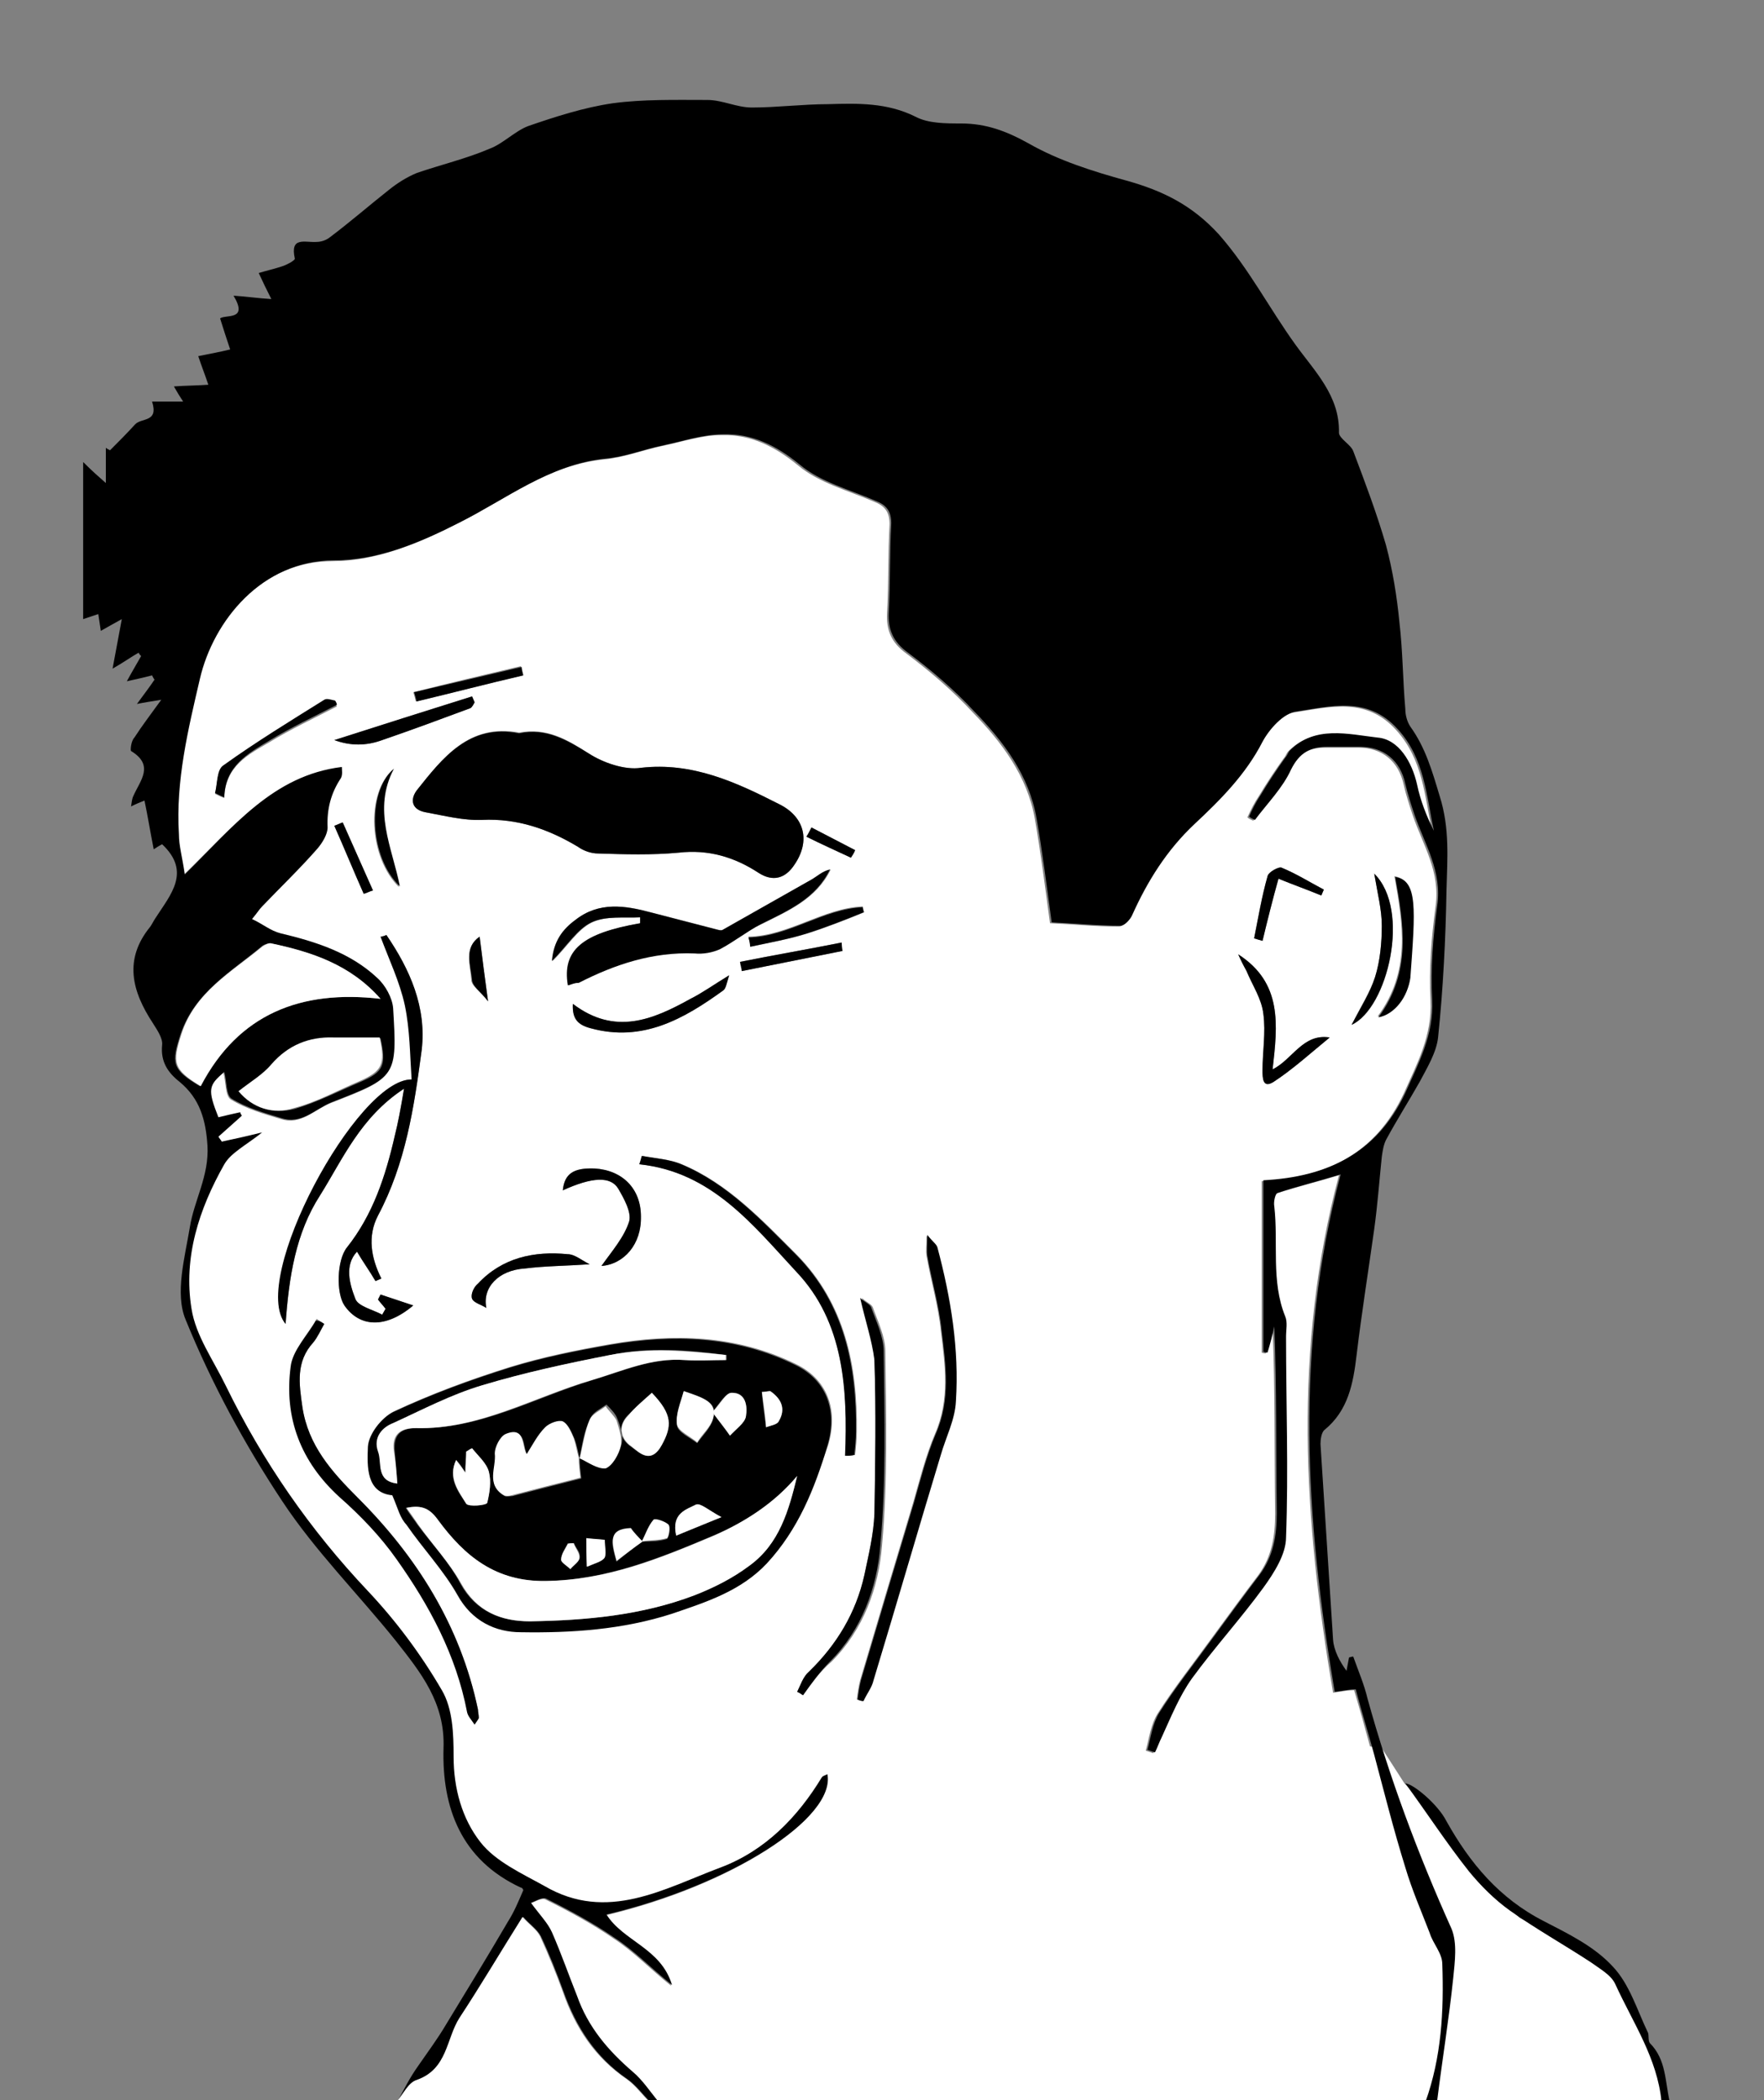 <?xml version="1.0" encoding="utf-8"?>
<!-- Generator: Adobe Illustrator 21.1.0, SVG Export Plug-In . SVG Version: 6.00 Build 0)  -->
<svg version="1.1" id="Layer_1" xmlns="http://www.w3.org/2000/svg" xmlns:xlink="http://www.w3.org/1999/xlink" x="0px" y="0px"
	 viewBox="0 0 210 250" style="enable-background:new 0 0 210 250;" xml:space="preserve">
<rect x="0" y="0" width="210" height="250" fill="#808080" stroke="none"/>
<style type="text/css">
	.st0{fill:#FFFFFF;}
</style>
<g>
	<path class="st0" d="M194.9,240.5l-2.9-5.9l-4.8-3.1l-6.3-3.2l-4.1-3.9l-5.6-8.1l-4-4l-2.7-4.2l-1.4-0.2c-0.6-2.2-1.2-4.4-1.9-6.7
		c-0.6,0-1.2,0.1-2.5,0.3c-3.5-20.5-4.8-40.9,0.7-61.6c-2.6,0.8-5.1,1.4-7.5,2.2c-0.3,0.1-0.5,1.1-0.4,1.6c0.5,4.4-0.4,8.9,1.3,13.1
		c0.3,0.7,0.1,1.6,0.1,2.4c0,8,0.3,15.9,0,23.9c0,2-1.4,4.2-2.7,6c-2.7,3.7-5.8,7.1-8.5,10.8c-1.5,2.1-2.5,4.6-3.6,7
		c-0.3,0.6-0.5,1.2-0.8,1.8c-0.3-0.1-0.6-0.2-0.9-0.3c0.4-1.5,0.6-3.1,1.4-4.4c1.9-3,4.2-5.9,6.3-8.8c1.9-2.6,3.8-5.2,5.7-7.7
		c1.6-2.2,2-4.6,2-7.3c-0.1-7.4,0-14.8-0.3-22.2c-0.2,1-0.5,2.1-0.8,3.1c-0.2,0-0.3,0-0.5-0.1c0-6.8,0-13.6,0-20.4
		c7.6-0.4,13.5-3.2,16.9-10.4c1.6-3.6,3.4-6.9,3.2-11.1c-0.2-3.7,0.1-7.5,0.6-11.2c0.6-4.1-1.5-7.3-2.7-10.8
		c-0.4-1.2-0.8-2.4-1.1-3.7c-0.6-2.8-2.6-4.4-5.4-4.4c-1.3,0-2.6,0-3.9,0c-2,0-3.3,0.7-4.3,2.7c-1,2.2-2.8,4-4.3,6
		c-0.2-0.1-0.5-0.2-0.7-0.4c0.4-0.9,0.8-1.7,1.4-2.6c0.9-1.5,1.9-3,2.9-4.4c0.2-0.2,0.3-0.5,0.5-0.8c3-3.1,7-2,10.5-1.6
		c2.5,0.2,4.1,2.9,4.7,5.6c0.4,1.9,1.1,3.7,2,5.5c-0.9-4.2-1.1-8.6-4.3-12.1c-3.6-4-8-2.7-12.1-2.1c-1.5,0.2-3.2,2.1-4,3.6
		c-2,3.9-5,6.9-8.1,9.8c-3.3,3.1-5.6,6.8-7.4,10.8c-0.2,0.5-0.9,1.3-1.4,1.3c-2.9,0-5.8-0.3-8.2-0.4c-0.6-4.4-1.1-8.4-1.8-12.4
		c-0.9-5.1-3.9-9.1-7.4-12.7c-2.4-2.6-5.1-4.9-7.9-7c-1.8-1.3-2.4-2.8-2.3-4.8c0.2-3.5,0.1-7.1,0.3-10.6c0-1.5-0.6-2.2-1.9-2.7
		c-3-1.3-6.5-2.2-9-4.3c-2.8-2.3-5.7-3.7-9.1-3.6c-2.4,0-4.7,0.8-7.1,1.3c-2.4,0.5-4.6,1.4-7,1.6c-6.6,0.7-11.7,4.8-17.3,7.6
		c-4.7,2.4-9.7,4.5-14.9,4.5c-8.6,0-14.4,7.2-16,14.1c-1.4,6-2.9,12.2-2.5,18.5c0,1.4,0.4,2.7,0.7,4.8c5.9-5.7,10.6-11.8,18.8-12.8
		c0,0.4,0.1,0.9-0.1,1.3c-1.2,1.8-1.7,3.7-1.6,5.9c0,0.8-0.6,1.8-1.2,2.5c-2.1,2.4-4.4,4.6-6.6,6.9c-0.3,0.3-0.6,0.8-1.2,1.5
		c1.3,0.6,2.2,1.4,3.4,1.7c4.2,1,8.3,2.3,11.5,5.3c1,0.9,1.8,2.4,1.9,3.6c0.5,8.2,0.4,8.2-7.3,11.2c-2,0.8-3.6,2.7-6,1.9
		c-2-0.6-4.1-1.2-5.9-2.3c-0.7-0.4-0.6-2.1-0.9-3.2c-1.9,1.6-2,2.1-0.7,5.4c0.8-0.2,1.7-0.4,2.6-0.6c0,0.1,0.1,0.3,0.2,0.4
		c-0.9,0.8-1.8,1.6-2.8,2.5c0.1,0.2,0.3,0.4,0.4,0.6c1.4-0.3,2.8-0.6,4.8-1.1c-1.9,1.5-3.7,2.4-4.5,3.8c-3,5.3-4.9,11.1-3.9,17.2
		c0.5,3.2,2.6,6.1,4.1,9.2c4.4,9,10,17.1,16.9,24.4c3.3,3.5,6.3,7.5,8.8,11.8c1.3,2.2,1.4,5.2,1.4,7.9c0,3.8,1,7.4,3.2,10.2
		c1.8,2.3,4.9,3.7,7.6,5.2c7.5,4.4,14.3,0.3,21-2.2c5.3-2,9.2-6,12.1-10.8c0.1-0.1,0.4-0.2,0.6-0.3c1,5.2-11.5,13.2-26.3,16.7
		c2,3.2,6.5,4,7.8,8.4c-2.6-2.1-4.5-4.1-6.8-5.6c-2.6-1.8-5.4-3.3-8.2-4.7c-0.5-0.2-1.4,0.4-1.8,0.5c1.1,1.5,2,2.4,2.5,3.5
		c1.1,2.5,2,5.1,3,7.6c1.3,3.7,3.7,6.5,6.6,9c1.2,1,2.1,2.4,3.1,3.6c30.5,0,61,0,91.4,0h28.1v-3L194.9,240.5z M167.8,116.3
		c-0.1,2.3-1.7,4.5-3.8,4.7c4-5.4,3-11.1,2-16.7C168.7,104.8,168.4,108.1,167.8,116.3z M163.7,116.3c0.6-1.9,0.8-4.1,0.8-6.1
		c0-1.9-0.5-3.8-0.9-6.2c4.4,4.4,1.6,16.1-2.7,18C162,119.8,163.1,118.1,163.7,116.3z M150.9,104.3c0.1-0.5,1.4-1.2,1.7-1
		c1.7,0.7,3.3,1.7,5,2.6c-0.1,0.2-0.2,0.5-0.3,0.7c-1.7-0.7-3.4-1.3-5.1-2c-0.7,2.5-1.3,4.9-1.9,7.4c-0.3-0.1-0.6-0.2-1-0.3
		C149.8,109.2,150.2,106.7,150.9,104.3z M151.5,127.3c2.4-1.2,3.6-4.3,6.8-3.8c-2.2,1.8-4.4,3.8-6.7,5.3c-1.3,0.8-1.3-0.5-1.3-1.4
		c0-2.2,0.4-4.5,0.1-6.7c-0.2-1.8-1.3-3.4-2-5.1c-0.3-0.7-0.6-1.4-1-2C152.7,117,152.1,122,151.5,127.3z M102.9,108.6
		c-2.2,0.9-4.5,1.8-6.7,2.5c-2.2,0.7-4.5,1.1-6.8,1.6c-0.1-0.4-0.2-0.8-0.3-1.2c4.8-0.1,8.9-3.4,13.6-3.6
		C102.8,108.2,102.8,108.4,102.9,108.6z M94.9,151.4c-5.2-5.6-10.1-11.9-18.7-12.8c0.1-0.3,0.2-0.6,0.3-1c1.6,0.3,3.3,0.4,4.7,1
		c5.5,2.3,9.6,6.7,13.7,10.8c5.7,5.8,7.2,13.2,7.1,21c0,0.9-0.1,1.9-0.2,2.8c-0.4,0-0.7,0-1.1,0C100.9,165.4,100.5,157.4,94.9,151.4
		z M73.6,141.5c-0.9-1.5-3.1-1.4-6.6,0.2c0.2-2,1.3-2.7,3.8-2.6c3.3,0.2,5.5,2.4,5.5,5.7c0,3.2-2,5.7-4.7,5.9
		c1.2-1.7,2.7-3.4,3.3-5.3C75.2,144.4,74.3,142.7,73.6,141.5z M57.9,155.7c-0.6-0.4-1.5-0.6-1.7-1.1s0.2-1.4,0.7-1.8
		c2.9-3.1,6.7-3.9,10.7-3.5c0.8,0,1.6,0.7,2.6,1.2c-2.9,0.2-5.3,0.2-7.7,0.5C59.3,151.2,57.4,153.3,57.9,155.7z M56.1,116.6
		c-0.1-1.7-0.9-3.8,1-5.1c0.3,2.5,0.6,4.7,1,7.7C57.2,118,56.1,117.4,56.1,116.6z M85.6,112.9c-0.9,0.4-2,0.6-3,0.5
		c-5-0.2-9.5,1.3-13.8,3.5c-0.3,0.1-0.6,0.2-1.1,0.4c-0.7-4.2,1.7-6.2,8.6-7.4c0-0.2,0-0.4,0-0.7c-1.9,0.1-4.1-0.2-5.8,0.6
		c-1.7,0.8-2.9,2.8-4.7,4.6c0.2-2.4,1.3-3.8,2.8-4.9c2.8-2.2,5.9-1.7,8.9-0.9c2.7,0.7,5.4,1.4,8.1,2.1c0.1,0,0.3,0.1,0.5,0
		c3.5-2,7.1-4,10.6-6c0.7-0.4,1.3-1,2.2-1.2c-1.7,3.5-5,4.9-8.2,6.5C88.8,110.8,87.3,112.1,85.6,112.9z M86.8,116.1
		c-0.3,1-0.4,1.6-0.7,1.8c-4.7,3.4-9.6,6.2-15.8,4.5c-1.5-0.4-2.2-1.1-2.1-2.9c5,3.8,9.5,1.9,14-0.6C83.6,118.2,85,117.2,86.8,116.1
		z M88.1,114.5c4-0.8,8.1-1.5,12.1-2.3c0,0.3,0.1,0.7,0.1,1c-4,0.8-8,1.6-12,2.4C88.2,115.2,88.1,114.8,88.1,114.5z M96.6,98.5
		c1.7,0.9,3.5,1.8,5.2,2.7c-0.1,0.3-0.3,0.6-0.5,0.9c-1.7-0.8-3.5-1.6-5.3-2.5C96.2,99.3,96.4,98.9,96.6,98.5z M70.1,89.7
		c1.7,1.1,4.3,2,6.2,1.7c6.1-0.7,11.3,1.7,16.4,4.3c3.1,1.5,3.8,4.4,1.9,7.2c-1.1,1.7-2.6,2.1-4.3,1c-2.9-1.9-6-2.8-9.5-2.4
		c-3.2,0.3-6.4,0.2-9.6,0.1c-0.8,0-1.7-0.3-2.4-0.8c-3.5-2.1-7.2-3.4-11.4-3.2c-2.2,0.1-4.5-0.5-6.7-0.9c-1.7-0.3-1.9-1.5-1.1-2.6
		c3.1-3.9,6.2-8,12.2-6.9C65.1,86.6,67.5,88,70.1,89.7z M62,79.3c0.1,0.3,0.1,0.7,0.2,1.1c-4.3,1-8.5,2.1-12.7,3.1
		c-0.1-0.4-0.2-0.8-0.3-1.1C53.5,81.3,57.8,80.3,62,79.3z M26.7,95c-0.3-0.1-0.7-0.3-1.1-0.5c0.3-1.2,0.2-2.8,1-3.3
		c3.9-2.8,8-5.3,12-7.8c0.3-0.2,0.8,0,1.3,0.1c0,0.2,0.1,0.4,0.2,0.6c-2.7,1.4-5.5,2.7-8.1,4.3C29.6,89.8,26.8,91.2,26.7,95z
		 M39.8,88.1c5.6-1.8,11-3.5,16.4-5.2c0.1,0.2,0.2,0.5,0.3,0.7c-0.1,0.2-0.3,0.6-0.5,0.7c-3.5,1.3-7,2.6-10.5,3.8
		C43.6,88.8,41.7,88.8,39.8,88.1z M43.3,106.4c-1.2-2.7-2.3-5.4-3.5-8.1c0.3-0.1,0.7-0.3,1-0.4c1.2,2.7,2.4,5.4,3.6,8.1
		C44,106.1,43.7,106.3,43.3,106.4z M46.8,91.6c-2.6,4.8-0.1,9.3,0.7,14C43.9,102.1,43.5,94.4,46.8,91.6z M49.1,128.5
		c-0.2-3-0.2-5.9-0.8-8.8c-0.6-2.8-1.9-5.5-2.9-8.2c0.2-0.1,0.4-0.1,0.6-0.2c2.8,4.1,4.8,8.6,4.2,13.7c-0.9,6.8-1.9,13.5-5.2,19.7
		c-1.3,2.5-0.8,5.1,0.4,7.5c-0.2,0.1-0.5,0.2-0.7,0.3c-0.7-1.2-1.5-2.3-2.2-3.5c-1.5,1.6-0.9,3.8-0.2,5.6c0.3,0.9,2.1,1.3,3.2,1.9
		c0.1-0.2,0.3-0.5,0.4-0.7c-0.3-0.4-0.6-0.7-0.9-1.1c0.1-0.2,0.2-0.4,0.3-0.6c1.2,0.4,2.4,0.8,3.9,1.3c-3.3,2.8-6.4,2.6-8.2,0
		c-1-1.5-0.9-5.4,0.3-6.9c3.1-3.9,4.6-8.5,5.7-13.3c0.4-1.6,0.7-3.2,1.1-5.6c-5.2,3.4-7.3,8.4-10,12.7c-2.9,4.5-3.7,9.7-4.1,15.3
		C29.8,152.5,42.6,128.4,49.1,128.5z M56.6,205.1c-0.4-0.6-0.8-1-0.9-1.5c-1.3-6.8-4.5-12.7-8.4-18.2c-1.9-2.7-4.3-5.2-6.8-7.4
		c-4.6-4.2-6.6-9.4-5.8-15.5c0.2-1.9,2-3.7,3-5.5c0.3,0.2,0.6,0.4,0.9,0.6c-0.4,0.7-0.8,1.6-1.3,2.2c-2.1,2.3-1.7,4.9-1.3,7.7
		c0.7,4.6,3.5,7.7,6.6,10.8c7,7,12.2,15.2,14.3,25.2c0,0.3,0.1,0.6,0.1,1C57,204.5,56.9,204.6,56.6,205.1z M91.2,186
		c-3.1,3.3-7.2,4.6-11.3,6c-5.9,1.9-12,2.3-18,2.2c-3,0-5.8-1.3-7.5-4.4c-1.7-3-4.1-5.5-6.1-8.4c-0.6-0.8-0.8-1.9-1.5-3.5
		c-3.1-0.3-3-3.4-2.9-5.8c0.1-1.5,1.6-3.4,3-4.1c4.5-2.1,9.1-3.8,13.9-5.3c3.9-1.2,7.9-2,11.9-2.7c7.5-1.3,15-1.1,22.1,2.4
		c3.5,1.7,5.1,5.2,3.8,9.6C96.9,177.1,94.9,182,91.2,186z M95.6,201.8c-0.2-0.1-0.4-0.3-0.7-0.4c0.4-0.8,0.7-1.8,1.4-2.4
		c3.3-3.2,5.6-7,6.6-11.5c0.5-2.4,1.1-4.8,1.2-7.3c0.1-6.1,0.2-12.2,0-18.3c-0.1-2.3-0.9-4.6-1.5-7.4c0.5,0.5,1.1,0.7,1.3,1.1
		c0.6,1.7,1.5,3.5,1.5,5.3c0.1,7.7,0.3,15.4-0.4,23.1c-0.4,5-2.2,10-6,13.8C97.6,199,96.6,200.4,95.6,201.8z M113.7,166.8
		c-0.1,2.2-1.2,4.3-1.8,6.4c-2.7,8.9-5.3,17.9-8,26.8c-0.2,0.9-0.8,1.6-1.2,2.5c-0.2,0-0.5-0.1-0.7-0.2c0.1-0.8,0.2-1.5,0.4-2.3
		c2.1-7.1,4.2-14.1,6.3-21.1c0.8-2.8,1.5-5.6,2.6-8.2c1.8-4.1,1.2-8.2,0.7-12.3c-0.3-3-1.2-6-1.7-8.9c-0.1-0.6,0-1.2,0-2.4
		c0.6,0.8,1.1,1.1,1.2,1.5C113.1,154.5,114.1,160.6,113.7,166.8z"/>
	<path d="M169.7,250.2c1.9-5.3,2.2-10.8,2-16.4c0-1.3-1.1-2.4-1.5-3.7c-1-2.6-2.1-5.1-2.9-7.8c-1.4-4.5-2.5-8.9-3.7-13.4
		c-0.7-2.6-1.5-5.1-2.2-7.8c-0.6,0-1.2,0.1-2.5,0.3c-3.5-20.5-4.8-40.9,0.7-61.6c-2.6,0.8-5.1,1.4-7.5,2.2c-0.3,0.1-0.5,1.1-0.4,1.6
		c0.5,4.4-0.4,8.9,1.3,13.1c0.3,0.7,0.1,1.6,0.1,2.4c0,8,0.3,15.9,0,23.9c0,2-1.4,4.2-2.7,6c-2.7,3.7-5.8,7.1-8.5,10.8
		c-1.5,2.1-2.5,4.6-3.6,7c-0.3,0.6-0.5,1.2-0.8,1.8c-0.3-0.1-0.6-0.2-0.9-0.3c0.4-1.5,0.6-3.1,1.4-4.4c1.9-3,4.2-5.9,6.3-8.8
		c1.9-2.6,3.8-5.2,5.7-7.7c1.6-2.2,2-4.6,2-7.3c-0.1-7.4,0-14.8-0.3-22.2c-0.2,1-0.5,2.1-0.8,3.1c-0.2,0-0.3,0-0.5-0.1
		c0-6.8,0-13.6,0-20.4c7.6-0.4,13.5-3.2,16.9-10.4c1.6-3.6,3.4-6.9,3.2-11.1c-0.2-3.7,0.1-7.5,0.6-11.2c0.6-4.1-1.5-7.3-2.7-10.8
		c-0.4-1.2-0.8-2.4-1.1-3.7c-0.6-2.8-2.6-4.4-5.4-4.4c-1.3,0-2.6,0-3.9,0c-2,0-3.3,0.7-4.3,2.7c-1,2.2-2.8,4-4.3,6
		c-0.2-0.1-0.5-0.2-0.7-0.4c0.4-0.9,0.8-1.7,1.4-2.6c0.9-1.5,1.9-3,2.9-4.4c0.2-0.2,0.3-0.5,0.5-0.8c3-3.1,7-2,10.5-1.6
		c2.5,0.2,4.1,2.9,4.7,5.6c0.4,1.9,1.1,3.7,2,5.5c-0.9-4.2-1.1-8.6-4.3-12.1c-3.6-4-8-2.7-12.1-2.1c-1.5,0.2-3.2,2.1-4,3.6
		c-2,3.9-5,6.9-8.1,9.8c-3.3,3.1-5.6,6.8-7.4,10.8c-0.2,0.5-0.9,1.3-1.4,1.3c-2.9,0-5.8-0.3-8.2-0.4c-0.6-4.4-1.1-8.4-1.8-12.4
		c-0.9-5.1-3.9-9.1-7.4-12.7c-2.4-2.6-5.1-4.9-7.9-7c-1.8-1.3-2.4-2.8-2.3-4.8c0.2-3.5,0.1-7.1,0.3-10.6c0-1.5-0.6-2.2-1.9-2.7
		c-3-1.3-6.5-2.2-9-4.3c-2.8-2.3-5.7-3.7-9.1-3.6c-2.4,0-4.7,0.8-7.1,1.3c-2.4,0.5-4.6,1.4-7,1.6c-6.6,0.7-11.7,4.8-17.3,7.6
		c-4.7,2.4-9.7,4.5-14.9,4.5c-8.6,0-14.4,7.2-16,14.1c-1.4,6-2.9,12.2-2.5,18.5c0,1.4,0.4,2.7,0.7,4.8c5.8-5.7,10.5-11.8,18.7-12.8
		c0,0.4,0.1,0.9-0.1,1.3c-1.2,1.8-1.7,3.7-1.6,5.9c0,0.8-0.6,1.8-1.2,2.5c-2.1,2.4-4.4,4.6-6.6,6.9c-0.3,0.3-0.6,0.8-1.2,1.5
		c1.3,0.6,2.2,1.4,3.4,1.7c4.2,1,8.3,2.3,11.5,5.3c1,0.9,1.8,2.4,1.9,3.6c0.5,8.2,0.4,8.2-7.3,11.2c-2,0.8-3.6,2.7-6,1.9
		c-2-0.6-4.1-1.2-5.9-2.3c-0.7-0.4-0.6-2.1-0.9-3.2c-1.9,1.6-2,2.1-0.7,5.4c0.8-0.2,1.7-0.4,2.6-0.6c0,0.1,0.1,0.3,0.2,0.4
		c-0.9,0.8-1.8,1.6-2.8,2.5c0.1,0.2,0.3,0.4,0.4,0.6c1.4-0.3,2.8-0.6,4.8-1.1c-1.9,1.5-3.7,2.4-4.5,3.8c-3,5.3-4.9,11.1-3.9,17.2
		c0.5,3.2,2.6,6.1,4.1,9.2c4.4,9,10,17.1,16.9,24.4c3.3,3.5,6.3,7.5,8.8,11.8c1.3,2.2,1.4,5.2,1.4,7.9c0,3.8,1,7.4,3.2,10.2
		c1.8,2.3,4.9,3.7,7.6,5.2c7.5,4.4,14.3,0.3,21-2.2c5.3-2,9.2-6,12.1-10.8c0.1-0.1,0.4-0.2,0.6-0.3c1,5.2-11.5,13.2-26.3,16.7
		c2,3.2,6.5,4,7.8,8.4c-2.6-2.1-4.5-4.1-6.8-5.6c-2.6-1.8-5.4-3.3-8.2-4.7c-0.5-0.2-1.4,0.4-1.8,0.5c1.1,1.5,2,2.4,2.5,3.5
		c1.1,2.5,2,5.1,3,7.6c1.3,3.7,3.7,6.5,6.6,9c1.2,1,2.1,2.4,3.1,3.6c-0.3,0-0.6,0-1,0c-0.9-0.9-1.7-2-2.7-2.7
		c-3.8-2.6-6.1-6.2-7.6-10.4c-0.8-2.2-1.7-4.5-2.7-6.6c-0.4-0.8-1.3-1.4-2.1-2.3c-2.7,4.3-5,8.2-7.5,12c-1.6,2.5-1.5,6.2-5.1,7.4
		c-1,0.3-1.6,1.7-2.4,2.6c0.8-1.5,1.5-2.9,2.5-4.3c1.1-1.6,2.3-3.2,3.3-4.9c2.5-4.1,5-8.2,7.4-12.3c0.7-1.1,1.2-2.3,1.8-3.7
		c0,0-0.1-0.3-0.3-0.3c-7.1-3.3-9.4-9.5-9.2-16.6c0.2-5.4-2.7-9-5.7-12.8c-4.5-5.6-9.6-10.7-13.5-16.6c-4.5-6.8-8.4-14-11.5-21.6
		c-1.3-3.1-0.1-7.4,0.5-11c0.5-3.2,2.3-6.1,2.1-9.7c-0.2-3.1-0.9-5.6-3.3-7.6c-1.4-1.1-2.3-2.4-2.1-4.4c0.1-0.8-0.6-1.8-1.1-2.6
		c-2.5-3.8-3.5-7.6-0.3-11.5c0.2-0.3,0.4-0.7,0.6-1c1.8-2.8,4.3-5.5,0.8-8.8c0,0-0.4,0.2-1,0.6c-0.4-2-0.7-3.9-1.1-5.8
		c-0.5,0.2-1,0.4-1.6,0.7c0.1-0.6,0.1-0.9,0.3-1.3c0.8-1.8,2.5-3.6-0.3-5.3c-0.1-0.1,0-1.2,0.4-1.6c0.9-1.4,1.9-2.7,3.2-4.5
		c-1.2,0.2-1.9,0.3-2.9,0.5c0.8-1.1,1.5-2,2.1-2.9c-0.1-0.1-0.2-0.3-0.3-0.5c-0.8,0.2-1.6,0.4-3,0.7c0.7-1.3,1.2-2.1,1.7-3
		c-0.1-0.1-0.2-0.2-0.3-0.4c-0.9,0.5-1.7,1.1-3.1,1.9c0.4-2.1,0.7-3.8,1.1-5.9c-1.1,0.6-1.6,0.9-2.5,1.4c-0.1-0.7-0.2-1.3-0.3-2
		c-0.6,0.2-1.2,0.4-1.8,0.6c0-6.1,0-12,0-18.7c1.2,1.2,1.8,1.7,2.7,2.5c0-1.6,0-2.9,0-4.2c0.1,0.1,0.3,0.2,0.5,0.3c1-1,2-2,3-3.1
		c0.8-0.8,2.8-0.2,2-2.7c1.4,0,2.4,0,3.7,0c-0.4-0.6-0.7-1.1-1.1-1.8c1.4-0.1,2.7-0.1,4.1-0.2c-0.4-1.2-0.8-2.2-1.2-3.4
		c1.4-0.3,2.6-0.5,3.8-0.8c-0.4-1.2-0.8-2.4-1.2-3.7c0.7-0.5,3.4,0.3,1.6-2.7c1.6,0.1,2.8,0.3,4.5,0.4c-0.6-1.2-1-2-1.5-3.1
		c1-0.3,1.9-0.5,2.8-0.8c0.6-0.2,1.5-0.7,1.5-0.9c-0.6-2.7,1.2-1.9,2.6-2c0.5,0,1.1-0.2,1.5-0.5c2.4-1.8,4.7-3.8,7.1-5.7
		c1-0.8,2.1-1.5,3.3-2c2.9-1,5.9-1.7,8.7-2.9c1.6-0.6,3-2.1,4.6-2.7c3.2-1.1,6.6-2.2,10-2.7c3.7-0.5,7.5-0.4,11.3-0.4
		c1.8,0,3.5,0.9,5.3,0.9c3,0,6.1-0.4,9.1-0.4c3.5-0.1,7-0.2,10.4,1.5c1.5,0.8,3.6,0.8,5.4,0.8c3,0,5.4,0.9,8.1,2.4
		c3.5,2,7.6,3.3,11.6,4.4c4.3,1.2,7.8,2.9,11,6.4c3.6,4.1,6,8.8,9.1,13.1c2.3,3.2,5.3,6.1,5.2,10.5c0,0.7,1.4,1.4,1.7,2.2
		c1.4,3.7,2.8,7.4,3.9,11.2c0.8,3,1.3,6.1,1.6,9.2c0.4,3.4,0.4,6.9,0.7,10.3c0,0.7,0.2,1.5,0.6,2.1c1.8,2.5,2.6,5.3,3.5,8.3
		c1.2,3.8,0.9,7.4,0.8,11.2c-0.1,5.9-0.4,11.7-1,17.5c-0.2,1.8-1.3,3.6-2.2,5.3c-1.3,2.3-2.7,4.5-4,6.9c-0.3,0.6-0.4,1.3-0.5,2
		c-0.3,2.9-0.5,5.7-0.9,8.6c-0.7,5-1.5,10-2.1,15c-0.4,3.4-1,6.6-3.8,8.9c-0.4,0.3-0.5,1.2-0.5,1.7c0.5,7.8,1,15.6,1.5,23.3
		c0.1,1.3,0.8,2.6,1.6,3.7c0.1-0.5,0.2-1.1,0.3-1.6c0.1,0,0.3-0.1,0.5-0.1c0.6,1.7,1.3,3.3,1.7,5c2.6,9.4,6,18.5,10,27.4
		c0.7,1.7,0.4,3.9,0.2,5.9c-0.5,4.8-1.3,9.7-1.9,14.5C170.7,250.2,170.2,250.2,169.7,250.2z M45.3,118.9c-3.6-4.1-8.2-5.6-13.1-6.6
		c-0.3,0-0.8,0.1-1.1,0.4c-3.6,3-7.9,5.4-9.6,10.4c-1.1,3.4-1.1,4.2,2.3,6.2C28.4,120.7,35.8,117.8,45.3,118.9z M28.4,129.9
		c1.6,2,4.1,2.8,6.7,2.1c2.7-0.8,5.2-2.1,7.8-3.2c2.8-1.2,3.1-2,2.4-5.2c-1.8,0-3.6,0-5.5,0c-3-0.1-5.4,0.9-7.4,3.2
		C31.3,127.9,29.9,128.7,28.4,129.9z"/>
	<path class="st0" d="M47.2,250.2c0.8-0.9,1.4-2.3,2.4-2.6c3.7-1.3,3.5-4.9,5.1-7.4c2.5-3.8,4.8-7.7,7.5-12c0.8,0.9,1.7,1.5,2.1,2.3
		c1,2.2,1.9,4.4,2.7,6.6c1.5,4.3,3.8,7.8,7.6,10.4c1,0.7,1.8,1.8,2.7,2.7C67.3,250.3,57.3,250.3,47.2,250.2L47.2,250.2z"/>
	<path d="M197.8,250.2c-0.5-5.2-3.4-9.4-5.5-14c-0.5-1.1-1.8-1.8-2.9-2.6c-3.2-2.1-6.6-4-9.7-6.2c-1.8-1.3-3.4-2.9-4.8-4.6
		c-2.7-3.4-5.1-7.1-7.6-10.5c0.9,0,3.9,2.5,4.9,4.5c2.8,5,6.3,9.2,11.6,11.9c2.9,1.5,6,3,8.2,5.4c2,2.1,2.9,5.2,4.2,7.9
		c0.1,0.3,0,0.9,0.2,1.2c2,2,1.8,4.6,2.4,7.1C198.4,250.2,198.1,250.2,197.8,250.2z"/>
	<path d="M46.7,178c-3.1-0.3-3-3.4-2.9-5.8c0.1-1.5,1.6-3.4,3-4.1c4.5-2.1,9.1-3.8,13.9-5.3c3.9-1.2,7.9-2,11.9-2.7
		c7.5-1.3,15-1.1,22.1,2.4c3.5,1.7,5.1,5.2,3.8,9.6c-1.5,5.1-3.5,10-7.2,14c-3.1,3.3-7.2,4.6-11.3,6c-5.9,1.9-12,2.3-18,2.2
		c-3,0-5.8-1.3-7.5-4.4c-1.7-3-4.1-5.5-6.1-8.4C47.6,180.7,47.4,179.6,46.7,178z M76.5,183.5c1,0,1.9,0,2.9-0.3
		c0.2-0.1,0.5-1.4,0.2-1.6c-0.4-0.4-1.5-0.8-1.8-0.6c-0.6,0.6-0.9,1.5-1.3,2.4C76.4,183.4,76.5,183.5,76.5,183.5
		c-0.4-0.4-0.9-1-1.4-1.5c-2.7,0-2.4,1.6-1.7,3.9C74.6,184.9,75.5,184.2,76.5,183.5z M69,173.6c-0.2-0.8-0.3-1.5-0.6-2.3
		c-0.3-0.7-0.7-1.7-1.3-2c-0.5-0.2-1.6,0.1-2.1,0.7c-0.9,0.9-1.5,2.1-2.2,3.2c-0.6-0.8-0.1-3.4-2.5-2.4c-0.6,0.2-1.3,1.5-1.3,2.3
		c0.1,1.7-1.1,3.8,1.1,5c0.2,0.1,0.6,0,0.9,0c2.7-0.7,5.4-1.4,8.2-2.1C69.1,175.1,69,174.3,69,173.6c1.1,0.3,2.3,1.3,3.2,1
		c0.8-0.2,1.5-1.6,1.8-2.7c0.2-0.9-0.1-2-0.5-3c-0.2-0.6-0.8-1.2-1.3-1.7c-0.7,0.5-1.6,0.9-1.9,1.6C69.5,170.4,69.3,172,69,173.6z
		 M94.9,175.7c-2.7,3.3-6.1,5.5-10,7.1c-6.4,2.7-12.8,5.3-20,5.4c-6,0.1-9.6-3-12.8-7.2c-1.1-1.4-1.9-1.9-3.8-1.5
		c0.5,0.8,1,1.4,1.4,2c1.7,2.3,3.8,4.5,5.1,7c1.8,3.3,4.8,4.5,8.2,4.5c6.7-0.1,13.4-0.7,19.6-3.1c2.3-0.9,4.5-2.1,6.5-3.5
		C92.8,183.8,93.9,179.8,94.9,175.7z M47.3,176.6c-0.1-1.5-0.2-2.6-0.3-3.8c-0.2-2,0.7-2.8,2.6-2.8c7.5,0.2,14-3.6,20.9-5.7
		c3.7-1.1,7.2-2.7,11.1-2.4c1.6,0.1,3.2,0,4.9,0c0-0.2,0-0.4,0-0.6c-4.6-0.6-9.2-1-13.8,0c-5.1,1-10.3,2.1-15.2,3.6
		c-3.7,1.1-7.1,2.9-10.6,4.5c-1.4,0.6-2.5,1.8-1.8,3.4C45.5,174.2,44.7,176.3,47.3,176.6z M77.6,165.8c-1,1-2,1.8-2.9,2.7
		c-1.3,1.4-0.8,2.9,0.4,3.7c1,0.7,2.3,2.2,3.6-0.2C80,169.7,80.1,168.4,77.6,165.8z M54.3,173.8c-1,2.2,0.2,3.7,1.2,5.2
		c0.2,0.4,2.4,0.2,2.5-0.1c0.3-1.2,0.5-2.6,0.2-3.7c-0.3-1-1.3-1.9-2-2.8c-0.2,0.1-0.4,0.3-0.7,0.4c0,0.7-0.1,1.5-0.1,2.5
		C55,174.6,54.7,174.2,54.3,173.8z M81.4,165.6c-0.3,1.5-1,2.9-0.8,4.1c0.1,0.8,1.5,1.4,2.4,2.1c0.7-1,1.6-1.8,1.9-2.9
		C85.5,166.9,83.8,166.4,81.4,165.6z M84.8,168.1c0.9,1.2,1.5,2,2.1,2.8c0.7-0.7,1.7-1.5,1.9-2.3c0.2-1.2,0-2.9-1.7-2.8
		C86.4,165.8,85.7,167,84.8,168.1z M80.5,182.8c1.7-0.7,3.1-1.4,5.3-2.2c-1.4-0.7-2.4-1.7-3-1.5C81.7,179.7,79.9,180.2,80.5,182.8z
		 M91.7,165.6c-0.3,0-0.7,0.1-1,0.1c0.1,1.4,0.3,2.8,0.5,4.2c0.5-0.2,1.3-0.3,1.5-0.7C93.6,167.7,93,166.5,91.7,165.6z M69.8,183.1
		c0,1.1,0,2.1,0,3.4c0.9-0.4,1.7-0.6,2.1-1.1c0.3-0.5,0-1.3,0-2.1C71.1,183.3,70.6,183.2,69.8,183.1z M68.3,183.7
		c-0.2,0-0.4,0-0.7,0c-0.3,0.6-0.8,1.3-0.8,1.9c0,0.3,0.7,0.7,1.1,1.1c0.4-0.4,1-0.9,1.1-1.4C69.1,184.8,68.6,184.3,68.3,183.7z"/>
	<path d="M61.8,87.3c3.2-0.7,5.7,0.8,8.3,2.4c1.7,1.1,4.3,2,6.2,1.7c6.1-0.7,11.3,1.7,16.4,4.3c3.1,1.5,3.8,4.4,1.9,7.2
		c-1.1,1.7-2.6,2.1-4.3,1c-2.9-1.9-6-2.8-9.5-2.4c-3.2,0.3-6.4,0.2-9.6,0.1c-0.8,0-1.7-0.3-2.4-0.8c-3.5-2.1-7.2-3.4-11.4-3.2
		c-2.2,0.1-4.5-0.5-6.7-0.9c-1.7-0.3-1.9-1.5-1.1-2.6C52.7,90.2,55.9,86.1,61.8,87.3z"/>
	<path d="M46,111.3c2.8,4.1,4.8,8.6,4.2,13.7c-0.9,6.8-1.9,13.5-5.2,19.7c-1.3,2.5-0.8,5.1,0.4,7.5c-0.2,0.1-0.5,0.2-0.7,0.3
		c-0.7-1.2-1.5-2.3-2.2-3.5c-1.5,1.6-0.9,3.8-0.2,5.6c0.3,0.9,2.1,1.3,3.2,1.9c0.1-0.2,0.3-0.5,0.4-0.7c-0.3-0.4-0.6-0.7-0.9-1.1
		c0.1-0.2,0.2-0.4,0.3-0.6c1.2,0.4,2.4,0.8,3.9,1.3c-3.3,2.8-6.4,2.6-8.2,0c-1-1.5-0.9-5.4,0.3-6.9c3.1-3.9,4.6-8.5,5.7-13.3
		c0.4-1.6,0.7-3.2,1.1-5.6c-5.2,3.4-7.3,8.4-10,12.7c-2.9,4.5-3.7,9.7-4.1,15.3c-4.4-5.2,8.5-29.2,15-29.1c-0.2-3-0.2-5.9-0.8-8.8
		c-0.6-2.8-1.9-5.5-2.9-8.2C45.6,111.5,45.8,111.4,46,111.3z"/>
	<path d="M67.6,117.3c-0.7-4.2,1.7-6.2,8.6-7.4c0-0.2,0-0.4,0-0.7c-1.9,0.1-4.1-0.2-5.8,0.6c-1.7,0.8-2.9,2.8-4.7,4.6
		c0.2-2.4,1.3-3.8,2.8-4.9c2.8-2.2,5.9-1.7,8.9-0.9c2.7,0.7,5.4,1.4,8.1,2.1c0.1,0,0.3,0.1,0.5,0c3.5-2,7.1-4,10.6-6
		c0.7-0.4,1.3-1,2.2-1.2c-1.7,3.5-5,4.9-8.2,6.5c-1.7,0.9-3.2,2.1-4.9,3c-0.9,0.4-2,0.6-3,0.5c-5-0.2-9.5,1.3-13.8,3.5
		C68.5,117,68.2,117.1,67.6,117.3z"/>
	<path d="M110.4,147c0.6,0.8,1.1,1.1,1.2,1.5c1.6,6,2.6,12.1,2.2,18.3c-0.1,2.2-1.2,4.3-1.8,6.4c-2.7,8.9-5.3,17.9-8,26.8
		c-0.2,0.9-0.8,1.6-1.2,2.5c-0.2,0-0.5-0.1-0.7-0.2c0.1-0.8,0.2-1.5,0.4-2.3c2.1-7.1,4.2-14.1,6.3-21.1c0.8-2.8,1.5-5.6,2.6-8.2
		c1.8-4.1,1.2-8.2,0.7-12.3c-0.3-3-1.2-6-1.7-8.9C110.3,148.8,110.4,148.1,110.4,147z"/>
	<path d="M102.4,154.5c0.5,0.5,1.1,0.7,1.3,1.1c0.6,1.7,1.5,3.5,1.5,5.3c0.1,7.7,0.3,15.4-0.4,23.1c-0.4,5-2.2,10-6,13.8
		c-1.2,1.2-2.2,2.6-3.2,4c-0.2-0.1-0.4-0.3-0.7-0.4c0.4-0.8,0.7-1.8,1.4-2.4c3.3-3.2,5.6-7,6.6-11.5c0.5-2.4,1.1-4.8,1.2-7.3
		c0.1-6.1,0.2-12.2,0-18.3C103.8,159.5,103,157.2,102.4,154.5z"/>
	<path d="M38.6,157.6c-0.4,0.7-0.8,1.6-1.3,2.2c-2.1,2.3-1.7,4.9-1.3,7.7c0.7,4.6,3.5,7.7,6.6,10.8c7,7,12.2,15.2,14.3,25.2
		c0,0.3,0.1,0.6,0.1,1c0,0.1-0.1,0.2-0.5,0.8c-0.4-0.6-0.8-1-0.9-1.5c-1.3-6.8-4.5-12.7-8.4-18.2c-1.9-2.7-4.3-5.2-6.8-7.4
		c-4.6-4.2-6.6-9.4-5.8-15.5c0.2-1.9,2-3.7,3-5.5C38,157.2,38.3,157.4,38.6,157.6z"/>
	<path d="M100.6,173.3c0.3-7.9-0.1-15.9-5.8-21.9c-5.2-5.6-10.1-11.9-18.7-12.8c0.1-0.3,0.2-0.6,0.3-1c1.6,0.3,3.3,0.4,4.7,1
		c5.5,2.3,9.6,6.7,13.7,10.8c5.7,5.8,7.2,13.2,7.1,21c0,0.9-0.1,1.9-0.2,2.8C101.4,173.3,101,173.3,100.6,173.3z"/>
	<path d="M147.4,113.6c5.3,3.4,4.7,8.4,4.1,13.7c2.4-1.2,3.6-4.3,6.8-3.8c-2.2,1.8-4.4,3.8-6.7,5.3c-1.3,0.8-1.3-0.5-1.3-1.4
		c0-2.2,0.4-4.5,0.1-6.7c-0.2-1.8-1.3-3.4-2-5.1C148,114.9,147.7,114.3,147.4,113.6z"/>
	<path d="M71.6,150.7c1.2-1.7,2.7-3.4,3.3-5.3c0.3-1.1-0.6-2.7-1.3-3.9c-0.9-1.5-3.1-1.4-6.6,0.2c0.2-2,1.3-2.7,3.8-2.6
		c3.3,0.2,5.5,2.4,5.5,5.7C76.4,148.1,74.3,150.5,71.6,150.7z"/>
	<path d="M86.8,116.1c-0.3,1-0.4,1.6-0.7,1.8c-4.7,3.4-9.6,6.2-15.8,4.5c-1.5-0.4-2.2-1.1-2.1-2.9c5,3.8,9.5,1.9,14-0.6
		C83.6,118.2,85,117.2,86.8,116.1z"/>
	<path d="M164.1,121.1c4-5.4,3-11.1,2-16.7c2.7,0.4,2.4,3.8,1.8,12C167.6,118.6,166,120.8,164.1,121.1z"/>
	<path d="M160.9,122c1.1-2.1,2.2-3.8,2.8-5.7c0.6-1.9,0.8-4.1,0.8-6.1c0-1.9-0.5-3.8-0.9-6.2C168,108.3,165.2,120,160.9,122z"/>
	<path d="M39.8,88.1c5.6-1.8,11-3.5,16.4-5.2c0.1,0.2,0.2,0.5,0.3,0.7c-0.1,0.2-0.3,0.6-0.5,0.7c-3.5,1.3-7,2.6-10.5,3.8
		C43.6,88.8,41.7,88.8,39.8,88.1z"/>
	<path d="M40.1,83.9c-2.7,1.4-5.5,2.7-8.1,4.3c-2.5,1.5-5.2,3-5.3,6.7c-0.3-0.1-0.7-0.3-1.1-0.5c0.3-1.2,0.2-2.8,1-3.3
		c3.9-2.8,8-5.3,12-7.8c0.3-0.2,0.8,0,1.3,0.1C40,83.6,40.1,83.7,40.1,83.9z"/>
	<path d="M47.6,105.5c-3.6-3.4-4-11.2-0.7-14C44.3,96.4,46.7,100.9,47.6,105.5z"/>
	<path d="M57.9,155.7c-0.6-0.4-1.5-0.6-1.7-1.1s0.2-1.4,0.7-1.8c2.9-3.1,6.7-3.9,10.7-3.5c0.8,0,1.6,0.7,2.6,1.2
		c-2.9,0.2-5.3,0.2-7.7,0.5C59.3,151.2,57.4,153.3,57.9,155.7z"/>
	<path d="M149.3,111.7c0.5-2.5,0.9-4.9,1.6-7.4c0.1-0.5,1.4-1.2,1.7-1c1.7,0.7,3.3,1.7,5,2.6c-0.1,0.2-0.2,0.5-0.3,0.7
		c-1.7-0.7-3.4-1.3-5.1-2c-0.7,2.5-1.3,4.9-1.9,7.4C149.9,111.9,149.6,111.8,149.3,111.7z"/>
	<path d="M89.1,111.6c4.8-0.1,8.9-3.4,13.6-3.6c0,0.2,0.1,0.4,0.1,0.6c-2.2,0.9-4.5,1.8-6.7,2.5c-2.2,0.7-4.5,1.1-6.8,1.6
		C89.3,112.4,89.2,111.9,89.1,111.6z"/>
	<path d="M62.3,80.4c-4.3,1-8.5,2.1-12.7,3.1c-0.1-0.4-0.2-0.8-0.3-1.1c4.3-1,8.5-2,12.8-3C62.1,79.6,62.2,80,62.3,80.4z"/>
	<path d="M100.3,113.2c-4,0.8-8,1.6-12,2.4c0-0.4-0.1-0.7-0.2-1.1c4-0.8,8.1-1.5,12.1-2.3C100.2,112.5,100.2,112.9,100.3,113.2z"/>
	<path d="M43.3,106.4c-1.2-2.7-2.3-5.4-3.5-8.1c0.3-0.1,0.7-0.3,1-0.4c1.2,2.7,2.4,5.4,3.6,8.1C44,106.1,43.7,106.3,43.3,106.4z"/>
	<path d="M57.1,111.5c0.3,2.5,0.6,4.7,1,7.7c-0.9-1.2-1.9-1.8-1.9-2.6C56,114.8,55.2,112.8,57.1,111.5z"/>
	<path d="M96.6,98.5c1.7,0.9,3.5,1.8,5.2,2.7c-0.1,0.3-0.3,0.6-0.5,0.9c-1.7-0.8-3.5-1.6-5.3-2.5C96.2,99.3,96.4,98.9,96.6,98.5z"/>
	<path class="st0" d="M45.3,118.9c-9.5-1.1-16.9,1.8-21.4,10.4c-3.3-2-3.4-2.8-2.3-6.2c1.6-5,6-7.4,9.6-10.4
		c0.3-0.2,0.8-0.5,1.1-0.4C37,113.3,41.7,114.8,45.3,118.9z"/>
	<path class="st0" d="M28.4,129.9c1.4-1.1,2.9-2,3.9-3.2c2-2.3,4.5-3.3,7.4-3.2c1.8,0,3.7,0,5.5,0c0.7,3.2,0.3,4-2.4,5.2
		c-2.6,1.1-5.1,2.5-7.8,3.2C32.5,132.7,30.1,131.9,28.4,129.9z"/>
	<path class="st0" d="M94.9,175.7c-1,4.1-2.1,8.1-5.7,10.7c-2,1.5-4.2,2.6-6.5,3.5c-6.3,2.4-13,3-19.6,3.1c-3.4,0-6.3-1.1-8.2-4.5
		c-1.4-2.5-3.4-4.6-5.1-7c-0.4-0.6-0.9-1.3-1.4-2c1.9-0.4,2.8,0.1,3.8,1.5c3.1,4.2,6.8,7.3,12.8,7.2c7.3-0.1,13.6-2.7,20-5.4
		C88.8,181.1,92.2,178.9,94.9,175.7z"/>
	<path class="st0" d="M47.3,176.6c-2.6-0.3-1.8-2.5-2.3-3.8c-0.6-1.7,0.5-2.9,1.8-3.4c3.5-1.6,6.9-3.4,10.6-4.5
		c5-1.5,10.1-2.6,15.2-3.6c4.6-0.9,9.2-0.5,13.8,0c0,0.2,0,0.4,0,0.6c-1.6,0-3.2,0.1-4.9,0c-4-0.3-7.4,1.3-11.1,2.4
		c-6.9,2-13.4,5.9-20.9,5.7c-1.9,0-2.9,0.8-2.6,2.8C47.1,174,47.2,175.2,47.3,176.6z"/>
	<path class="st0" d="M68.9,173.5c0,0.8,0.1,1.6,0.2,2.4c-2.8,0.7-5.5,1.4-8.2,2.1c-0.3,0.1-0.7,0.1-0.9,0c-2.2-1.3-0.9-3.3-1.1-5
		c0-0.7,0.6-2,1.3-2.3c2.4-1,1.9,1.6,2.5,2.4c0.7-1.1,1.3-2.3,2.2-3.2c0.5-0.5,1.6-0.9,2.1-0.7c0.6,0.3,1,1.3,1.3,2
		C68.6,172.1,68.7,172.9,68.9,173.5L68.9,173.5z"/>
	<path class="st0" d="M77.6,165.8c2.5,2.6,2.4,4,1.2,6.2c-1.3,2.4-2.7,0.9-3.6,0.2c-1.3-0.9-1.7-2.4-0.4-3.7
		C75.6,167.5,76.6,166.7,77.6,165.8z"/>
	<path class="st0" d="M69,173.6c0.4-1.5,0.6-3.2,1.2-4.6c0.3-0.7,1.3-1.1,1.9-1.6c0.4,0.6,1,1.1,1.3,1.7c0.3,1,0.7,2.1,0.5,3
		c-0.2,1-1,2.4-1.8,2.7C71.1,174.9,69.9,174,69,173.6C68.9,173.5,69,173.6,69,173.6z"/>
	<path class="st0" d="M54.3,173.8c0.3,0.4,0.6,0.8,1.1,1.5c0-1,0.1-1.7,0.1-2.5c0.2-0.1,0.4-0.3,0.7-0.4c0.7,0.9,1.7,1.7,2,2.8
		c0.3,1.2,0.1,2.5-0.2,3.7c-0.1,0.3-2.2,0.5-2.5,0.1C54.6,177.5,53.3,175.9,54.3,173.8z"/>
	<path class="st0" d="M81.4,165.6c2.3,0.8,4,1.3,3.5,3.2c-0.3,1.1-1.3,1.9-1.9,2.9c-0.8-0.7-2.2-1.3-2.4-2.1
		C80.4,168.4,81,167,81.4,165.6z"/>
	<path class="st0" d="M84.8,168.1c1-1,1.6-2.3,2.3-2.3c1.7,0,1.9,1.6,1.7,2.8c-0.1,0.8-1.2,1.5-1.9,2.3
		C86.3,170,85.7,169.3,84.8,168.1z"/>
	<path class="st0" d="M80.5,182.8c-0.6-2.7,1.2-3.1,2.4-3.7c0.5-0.2,1.5,0.7,3,1.5C83.7,181.5,82.2,182.1,80.5,182.8z"/>
	<path class="st0" d="M91.7,165.6c1.3,0.9,1.9,2.1,1,3.6c-0.2,0.4-1,0.5-1.5,0.7c-0.1-1.4-0.3-2.8-0.5-4.2
		C91.1,165.7,91.4,165.6,91.7,165.6z"/>
	<path class="st0" d="M76.5,183.5c0-0.1-0.1-0.2,0-0.2c0.4-0.8,0.7-1.7,1.3-2.4c0.2-0.2,1.4,0.2,1.8,0.6c0.2,0.3,0,1.5-0.2,1.6
		C78.4,183.4,77.4,183.3,76.5,183.5L76.5,183.5z"/>
	<path class="st0" d="M76.5,183.5c-1,0.7-1.9,1.4-3.1,2.3c-0.6-2.3-1-3.8,1.7-3.9C75.5,182.5,76,183,76.5,183.5
		C76.5,183.5,76.5,183.5,76.5,183.5z"/>
	<path class="st0" d="M69.8,183.1c0.8,0.1,1.4,0.1,2.2,0.2c0,0.8,0.2,1.6,0,2.1c-0.3,0.5-1.2,0.7-2.1,1.1
		C69.8,185.2,69.8,184.2,69.8,183.1z"/>
	<path class="st0" d="M68.3,183.7c0.2,0.6,0.7,1.2,0.7,1.7c0,0.5-0.7,0.9-1.1,1.4c-0.4-0.4-1.1-0.8-1.1-1.1c0-0.7,0.5-1.3,0.8-1.9
		C67.8,183.7,68.1,183.7,68.3,183.7z"/>
</g>
</svg>
